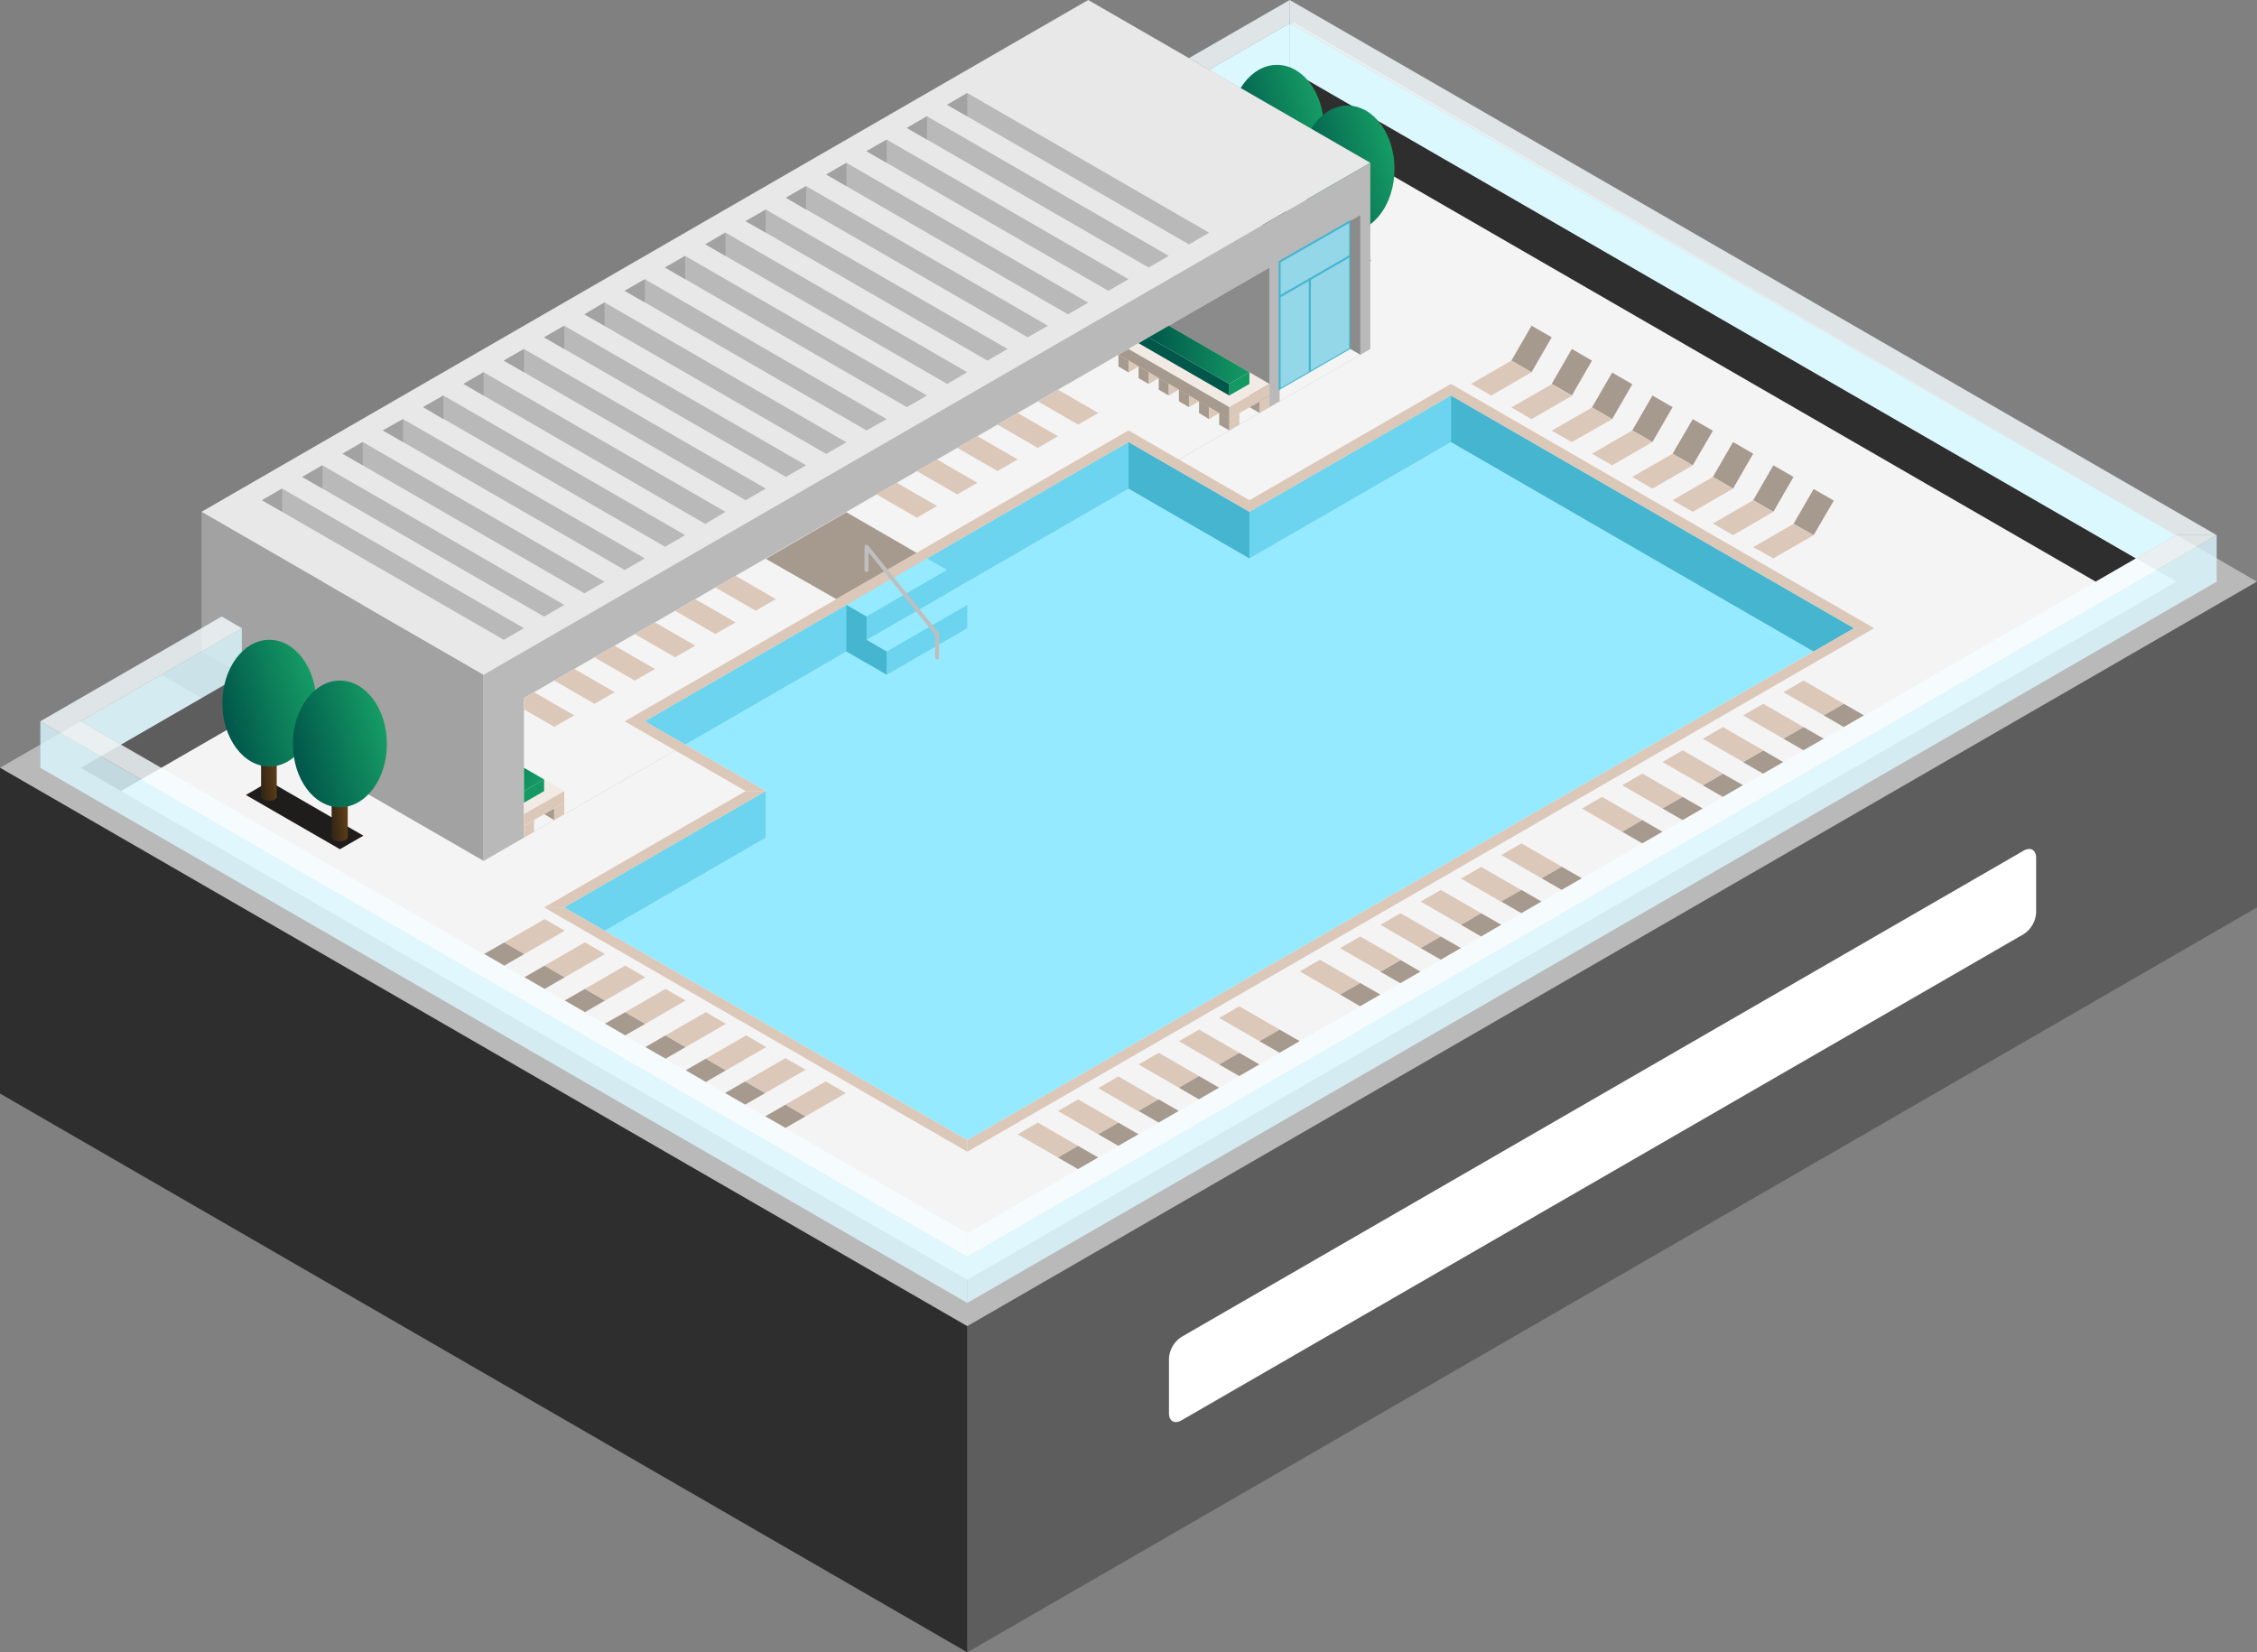 <svg id="Layer_1" data-name="Layer 1" xmlns="http://www.w3.org/2000/svg" xmlns:xlink="http://www.w3.org/1999/xlink"
     viewBox="0 0 280 204.96">
    <rect x="0" y="0" width="280" height="204.96" fill="#808080" stroke="none"/>
    <defs>
        <style>
            .top-prim{fill:#b9b9b9;}.cls-1{fill:#f4f4f4;}.exterior-L-prim{fill:#2e2e2e;}.cls-2{fill:#dbf8ff;}.cls-3{opacity:0.8;}.cls-4{fill:#f6fdff;}.exterior-R-prim{fill:#5d5d5d;}.cls-5{fill:#1e1d1c;}.cls-6{fill:url(#linear-gradient);}.cls-7{fill:url(#linear-gradient-2);}.cls-8{fill:url(#linear-gradient-3);}.cls-9{fill:url(#linear-gradient-4);}.cls-10{fill:#fff;}.cls-11{fill:#a2a2a2;}.cls-12{fill:#e8e8e8;}.cls-13{fill:#8b8b8b;}.cls-14{fill:#96eaff;}.cls-15{fill:#6cd4ee;}.cls-16{fill:#46b5d0;}.cls-17{fill:#a69a8e;}.cls-18{fill:#dbc8b9;}.cls-19{fill:url(#linear-gradient-5);}.cls-20{fill:url(#linear-gradient-6);}.cls-21{fill:url(#linear-gradient-7);}.cls-22{fill:url(#linear-gradient-8);}.cls-23,.cls-30{fill:none;}.cls-23{stroke:#bfbfbf;stroke-width:0.5px;}.cls-23,.cls-29{stroke-linecap:round;stroke-linejoin:round;}.cls-24{fill:#f2ebe5;}.cls-25{fill:#149963;}.cls-26{fill:#00574a;}.cls-27{fill:url(#linear-gradient-9);}.cls-28{fill:url(#linear-gradient-10);}.cls-29{fill:#93d7e8;}.cls-29,.cls-30{stroke:#46b5d0;stroke-width:0.25px;}.cls-30{stroke-linecap:square;stroke-miterlimit:3;}
        </style>
        <linearGradient id="linear-gradient" x1="-362.09" y1="633.56" x2="-361.12" y2="633.78"
                        gradientTransform="matrix(1.94, 0, 0, -5.05, 859.91, 3225.38)" gradientUnits="userSpaceOnUse">
            <stop offset="0" stop-color="#332716"/>
            <stop offset="1" stop-color="#603d16"/>
        </linearGradient>
        <linearGradient id="linear-gradient-2" x1="-359.47" y1="612.32" x2="-358.54" y2="612.69"
                        gradientTransform="matrix(11.67, 0, 0, -15.72, 4348.11, 9644.47)"
                        gradientUnits="userSpaceOnUse">
            <stop offset="0" stop-color="#00564a"/>
            <stop offset="1" stop-color="#169d65"/>
        </linearGradient>
        <linearGradient id="linear-gradient-3" x1="-362.09" y1="633.56" x2="-361.12" y2="633.78"
                        gradientTransform="matrix(1.94, 0, 0, -5.05, 868.65, 3230.43)" xlink:href="#linear-gradient"/>
        <linearGradient id="linear-gradient-4" x1="-359.47" y1="612.32" x2="-358.54" y2="612.69"
                        gradientTransform="matrix(11.67, 0, 0, -15.72, 4356.86, 9649.52)"
                        xlink:href="#linear-gradient-2"/>
        <linearGradient id="linear-gradient-5" x1="-362.09" y1="633.56" x2="-361.12" y2="633.78"
                        gradientTransform="matrix(1.94, 0, 0, -5.05, 734.91, 3296.71)" xlink:href="#linear-gradient"/>
        <linearGradient id="linear-gradient-6" x1="-359.47" y1="612.32" x2="-358.54" y2="612.69"
                        gradientTransform="matrix(11.67, 0, 0, -15.72, 4223.11, 9715.8)"
                        xlink:href="#linear-gradient-2"/>
        <linearGradient id="linear-gradient-7" x1="-362.09" y1="633.56" x2="-361.12" y2="633.78"
                        gradientTransform="matrix(1.94, 0, 0, -5.05, 743.65, 3301.76)" xlink:href="#linear-gradient"/>
        <linearGradient id="linear-gradient-8" x1="-359.47" y1="612.32" x2="-358.54" y2="612.69"
                        gradientTransform="matrix(11.67, 0, 0, -15.72, 4231.86, 9720.85)"
                        xlink:href="#linear-gradient-2"/>
        <linearGradient id="linear-gradient-9" x1="-359.48" y1="624.28" x2="-358.48" y2="624.28"
                        gradientTransform="matrix(12.5, 0, 0, -7.22, 4636, 4551.33)" gradientUnits="userSpaceOnUse">
            <stop offset="0" stop-color="#00574a"/>
            <stop offset="0.98" stop-color="#149963"/>
        </linearGradient>
        <linearGradient id="linear-gradient-10" x1="-364.34" y1="658.41" x2="-360.78" y2="656.6"
                        gradientTransform="matrix(2.5, 0, 0, -2.89, 968.5, 1995.19)" xlink:href="#linear-gradient-9"/>
    </defs>
    <title>4Artboard 1</title>
    <g id="Group">
        <path id="Path" class="top-prim" d="M0,95.26l120,69.28L280,72.17,160.5,2.78Z"/>
        <path id="Path-2" data-name="Path" class="cls-1" d="M120,158.77l150-86.6L160,8.66,10,95.26Z"/>
        <path id="Path-3" data-name="Path" class="exterior-L-prim" d="M260,72.17,160,14.43V8.66L265,69.28Z"/>
        <path id="Path-4" data-name="Path" class="cls-2" d="M265,69.28l5-2.89L160,2.88V8.66Z"/>
        <g class="cls-3">
            <path id="Path-5" data-name="Path" class="cls-4" d="M275,66.39,160,0V2.88L270,66.39Z"/>
        </g>
        <path id="Path-6" data-name="Path" class="cls-2" d="M155,11.54l5-2.88V2.88L150,8.66Z"/>
        <g class="cls-3">
            <path id="Path-7" data-name="Path" class="cls-4" d="M160,0,147.5,7.21,150,8.66l10-5.78Z"/>
        </g>
        <path id="Path-8" data-name="Path" class="exterior-R-prim" d="M160,8.66v5.77l-5-2.89Z"/>
        <path id="Path-9" data-name="Path" class="exterior-R-prim" d="M280,112.58V72.17L120,164.54V205Z"/>
        <path id="Path-10" data-name="Path" class="exterior-L-prim" d="M0,135.67V95.26l120,69.28V205Z"/>
        <g id="Group-2" data-name="Group">
            <path id="Path-11" data-name="Path" class="cls-5" d="M155.5,27.29,167.17,34l2.91-1.68-11.66-6.74Z"/>
            <g id="Group-3" data-name="Group">
                <g id="Group-4" data-name="Group">
                    <path id="Compound_Shape" data-name="Compound Shape" class="cls-6"
                          d="M159.39,27.46h0c0,.31-.44.56-1,.56s-1-.25-1-.56h0V23h1.94v4.49Z"/>
                    <ellipse id="Ellipse" class="cls-7" cx="158.42" cy="15.91" rx="5.83" ry="7.86"/>
                </g>
                <g id="Group-5" data-name="Group">
                    <path id="Compound_Shape-2" data-name="Compound Shape" class="cls-8"
                          d="M168.14,32.51h0c0,.31-.44.56-1,.56s-1-.25-1-.56h0V28h1.95v4.49Z"/>
                    <ellipse id="Ellipse-2" data-name="Ellipse" class="cls-9" cx="167.17" cy="20.96" rx="5.83"
                             ry="7.86"/>
                </g>
            </g>
        </g>
        <path id="Path-12" data-name="Path" class="cls-10"
              d="M146.57,165.87l104.48-60.33c.86-.49,1.55-.09,1.55.9v6.77a3.43,3.43,0,0,1-1.55,2.69L146.57,176.22c-.86.49-1.55.09-1.55-.9v-6.76A3.42,3.42,0,0,1,146.57,165.87Z"/>
        <path id="Path-13" data-name="Path" class="cls-11" d="M25,86.6l35,20.21V83.71L25,63.5Z"/>
        <path id="Path-14" data-name="Path" class="cls-12" d="M135,0l35,20.2L60,83.71,25,63.5Z"/>
        <path id="Path-15" data-name="Path" class="top-prim" d="M60,106.81,170,43.3V20.2L60,83.71Z"/>
        <path id="Path-16" data-name="Path" class="cls-1" d="M157.5,50.51,65,103.92V86.6l92.5-53.41Z"/>
        <path id="Path-17" data-name="Path" class="cls-13" d="M142.5,41.85l15-8.66V50.51Z"/>
        <path id="Path-18" data-name="Path" class="cls-14"
              d="M80,89.49l15,8.66L70,112.58l50,28.87L230,77.94,180,49.07,155,63.5l-15-8.66Z"/>
        <path id="Path-19" data-name="Path" class="cls-15" d="M180,49.07v5.77L155,69.28V63.5Z"/>
        <path id="Path-20" data-name="Path" class="cls-16" d="M140,54.84v5.78l15,8.66V63.5Z"/>
        <path id="Path-21" data-name="Path" class="cls-15" d="M85,92.37l55-31.75V54.84L80,89.49Z"/>
        <path id="Path-22" data-name="Path" class="cls-15" d="M95,98.15v5.77L75,115.47l-5-2.89Z"/>
        <path id="Path-23" data-name="Path" class="cls-16" d="M180,54.84V49.07l50,28.87-5,2.89Z"/>
        <path id="Path-24" data-name="Path" class="exterior-R-prim" d="M30,89.49V83.71L10,95.26l5,2.89Z"/>
        <g id="Group-6" data-name="Group">
            <path id="Path-25" data-name="Path" class="cls-17" d="M190,46.18l-2.5-1.44,2.5-4.33,2.5,1.44Z"/>
            <path id="Path-26" data-name="Path" class="cls-18" d="M185,49.07l5-2.89-2.5-1.44-5,2.89Z"/>
        </g>
        <g id="Group-7" data-name="Group">
            <path id="Path-27" data-name="Path" class="cls-17" d="M67.56,122.69l-2.5-1.44,2.5-1.45,2.5,1.45Z"/>
            <path id="Path-28" data-name="Path" class="cls-18" d="M72.56,116.92l-5,2.88,2.5,1.45,5-2.89Z"/>
        </g>
        <g id="Group-8" data-name="Group">
            <path id="Path-29" data-name="Path" class="cls-17" d="M97.44,139.94l-2.5-1.44,2.5-1.45,2.5,1.45Z"/>
            <path id="Path-30" data-name="Path" class="cls-18" d="M102.44,134.17l-5,2.88,2.5,1.45,5-2.89Z"/>
        </g>
        <g id="Group-9" data-name="Group">
            <path id="Path-31" data-name="Path" class="cls-17" d="M82.56,131.35l-2.5-1.44,2.5-1.45,2.5,1.45Z"/>
            <path id="Path-32" data-name="Path" class="cls-18" d="M87.56,125.58l-5,2.88,2.5,1.45,5-2.89Z"/>
        </g>
        <g id="Group-10" data-name="Group">
            <path id="Path-33" data-name="Path" class="cls-17" d="M72.56,125.58l-2.5-1.45,2.5-1.44,2.5,1.44Z"/>
            <path id="Path-34" data-name="Path" class="cls-18" d="M77.56,119.8l-5,2.89,2.5,1.44,5-2.88Z"/>
        </g>
        <g id="Group-11" data-name="Group">
            <path id="Path-35" data-name="Path" class="cls-17" d="M87.56,134.24l-2.5-1.45,2.5-1.44,2.5,1.44Z"/>
            <path id="Path-36" data-name="Path" class="cls-18" d="M92.56,128.46l-5,2.89,2.5,1.44,5-2.88Z"/>
        </g>
        <g id="Group-12" data-name="Group">
            <path id="Path-37" data-name="Path" class="cls-17" d="M62.56,116.92l2.5,1.44-2.5,1.44-2.5-1.44Z"/>
            <path id="Path-38" data-name="Path" class="cls-18" d="M70.06,115.47l-5,2.89-2.5-1.44,5-2.89Z"/>
        </g>
        <g id="Group-13" data-name="Group">
            <path id="Path-39" data-name="Path" class="cls-17" d="M92.44,134.17l2.5,1.44-2.5,1.44-2.5-1.44Z"/>
            <path id="Path-40" data-name="Path" class="cls-18" d="M99.94,132.72l-5,2.89-2.5-1.44,5-2.89Z"/>
        </g>
        <g id="Group-14" data-name="Group">
            <path id="Path-41" data-name="Path" class="cls-17" d="M77.56,125.58l2.5,1.44-2.5,1.44L75.06,127Z"/>
            <path id="Path-42" data-name="Path" class="cls-18" d="M85.06,124.13l-5,2.89-2.5-1.44,5-2.89Z"/>
        </g>
        <g id="Group-15" data-name="Group">
            <path id="Path-43" data-name="Path" class="cls-17" d="M205,54.84l-2.5-1.44,2.5-4.33,2.5,1.44Z"/>
            <path id="Path-44" data-name="Path" class="cls-18" d="M200,57.73l5-2.89-2.5-1.44-5,2.89Z"/>
        </g>
        <g id="Group-16" data-name="Group">
            <path id="Path-45" data-name="Path" class="cls-17" d="M220,63.5l-2.5-1.44,2.5-4.33,2.5,1.44Z"/>
            <path id="Path-46" data-name="Path" class="cls-18" d="M215,66.39l5-2.89-2.5-1.44-5,2.89Z"/>
        </g>
        <g id="Group-17" data-name="Group">
            <path id="Path-47" data-name="Path" class="cls-17" d="M195,49.07l-2.5-1.44L195,43.3l2.5,1.44Z"/>
            <path id="Path-48" data-name="Path" class="cls-18" d="M190,52l5-2.89-2.5-1.44-5,2.88Z"/>
        </g>
        <g id="Group-18" data-name="Group">
            <path id="Path-49" data-name="Path" class="cls-17" d="M210,57.73l-2.5-1.44L210,52l2.5,1.44Z"/>
            <path id="Path-50" data-name="Path" class="cls-18" d="M205,60.62l5-2.89-2.5-1.44-5,2.88Z"/>
        </g>
        <g id="Group-19" data-name="Group">
            <path id="Path-51" data-name="Path" class="cls-17" d="M225,66.39,222.5,65l2.5-4.33,2.5,1.44Z"/>
            <path id="Path-52" data-name="Path" class="cls-18" d="M220,69.28l5-2.89L222.5,65l-5,2.88Z"/>
        </g>
        <g id="Group-20" data-name="Group">
            <path id="Path-53" data-name="Path" class="cls-17" d="M200,52l-2.5-1.45,2.5-4.33,2.5,1.45Z"/>
            <path id="Path-54" data-name="Path" class="cls-18" d="M195,54.84,200,52l-2.5-1.45-5,2.89Z"/>
        </g>
        <g id="Group-21" data-name="Group">
            <path id="Path-55" data-name="Path" class="cls-17" d="M215,60.62l-2.5-1.45,2.5-4.33,2.5,1.45Z"/>
            <path id="Path-56" data-name="Path" class="cls-18" d="M210,63.5l5-2.88-2.5-1.45-5,2.89Z"/>
        </g>
        <path id="Path-57" data-name="Path" class="cls-14" d="M105,75.05l2.5,1.45,10-5.78L115,69.28Z"/>
        <path id="Path-58" data-name="Path" class="cls-14" d="M107.5,79.38l2.5,1.45,10-5.78-2.5-1.44Z"/>
        <path id="Path-59" data-name="Path" class="cls-15" d="M107.5,79.38V76.5l10-5.78v2.89Z"/>
        <path id="Path-60" data-name="Path" class="cls-15" d="M110,80.83v2.88l10-5.77V75.05Z"/>
        <path id="Path-61" data-name="Path" class="cls-16" d="M105,80.83l5,2.88V80.83l-2.5-1.45V76.5L105,75.05Z"/>
        <path id="Path-62" data-name="Path" class="cls-13" d="M25,86.6l5-2.89-5-2.88-5,2.88Z"/>
        <g id="Group-22" data-name="Group">
            <g id="Group-23" data-name="Group">
                <path id="Path-63" data-name="Path" class="cls-18" d="M126.25,140.73l5,2.88,2.5-1.44-5-2.89Z"/>
                <path id="Path-64" data-name="Path" class="cls-17" d="M133.75,145.06l2.5-1.45-2.5-1.44-2.5,1.44Z"/>
            </g>
            <g id="Group-24" data-name="Group">
                <path id="Path-65" data-name="Path" class="cls-18" d="M141.25,132.07l5,2.88,2.5-1.44-5-2.89Z"/>
                <path id="Path-66" data-name="Path" class="cls-17" d="M148.75,136.4l2.5-1.45-2.5-1.44-2.5,1.44Z"/>
            </g>
            <g id="Group-25" data-name="Group">
                <g id="Group-26" data-name="Group">
                    <path id="Path-67" data-name="Path" class="cls-18" d="M131.25,137.84l5,2.89,2.5-1.45-5-2.88Z"/>
                    <path id="Path-68" data-name="Path" class="cls-17" d="M138.75,142.17l2.5-1.44-2.5-1.45-2.5,1.45Z"/>
                </g>
            </g>
            <g id="Group-27" data-name="Group">
                <g id="Group-28" data-name="Group">
                    <path id="Path-69" data-name="Path" class="cls-18" d="M146.25,129.18l5,2.89,2.5-1.45-5-2.88Z"/>
                    <path id="Path-70" data-name="Path" class="cls-17" d="M153.75,133.51l2.5-1.44-2.5-1.45-2.5,1.45Z"/>
                </g>
            </g>
            <g id="Group-29" data-name="Group">
                <g id="Group-30" data-name="Group">
                    <path id="Path-71" data-name="Path" class="cls-18" d="M136.25,135l5,2.89,2.5-1.44-5-2.89Z"/>
                    <path id="Path-72" data-name="Path" class="cls-17" d="M143.75,139.28l2.5-1.44-2.5-1.44-2.5,1.44Z"/>
                </g>
            </g>
            <g id="Group-31" data-name="Group">
                <g id="Group-32" data-name="Group">
                    <path id="Path-73" data-name="Path" class="cls-18" d="M151.25,126.29l5,2.89,2.5-1.44-5-2.89Z"/>
                    <path id="Path-74" data-name="Path" class="cls-17" d="M158.75,130.62l2.5-1.44-2.5-1.44-2.5,1.44Z"/>
                </g>
            </g>
        </g>
        <g id="Group-33" data-name="Group">
            <g id="Group-34" data-name="Group">
                <path id="Path-75" data-name="Path" class="cls-18" d="M96.25,74.33l-5-2.89-2.5,1.45,5,2.88Z"/>
            </g>
            <g id="Group-35" data-name="Group">
                <path id="Path-76" data-name="Path" class="cls-18" d="M81.25,83l-5-2.89-2.5,1.45,5,2.88Z"/>
            </g>
            <g id="Group-36" data-name="Group">
                <g id="Group-37" data-name="Group">
                    <path id="Path-77" data-name="Path" class="cls-18" d="M91.25,77.22l-5-2.89-2.5,1.44,5,2.89Z"/>
                </g>
            </g>
            <g id="Group-38" data-name="Group">
                <g id="Group-39" data-name="Group">
                    <path id="Path-78" data-name="Path" class="cls-18" d="M76.25,85.88l-5-2.89-2.5,1.44,5,2.89Z"/>
                </g>
            </g>
            <g id="Group-40" data-name="Group">
                <g id="Group-41" data-name="Group">
                    <path id="Path-79" data-name="Path" class="cls-18" d="M86.25,80.1l-5-2.88-2.5,1.44,5,2.89Z"/>
                </g>
            </g>
            <g id="Group-42" data-name="Group">
                <g id="Group-43" data-name="Group">
                    <path id="Path-80" data-name="Path" class="cls-18" d="M71.25,88.76l-5-2.88L65,86.6V88l3.75,2.17Z"/>
                </g>
            </g>
        </g>
        <g id="Group-44" data-name="Group">
            <g id="Group-45" data-name="Group">
                <path id="Path-81" data-name="Path" class="cls-18" d="M126.25,57l-5-2.89-2.5,1.45,5,2.88Z"/>
            </g>
            <g id="Group-46" data-name="Group">
                <g id="Group-47" data-name="Group">
                    <path id="Path-82" data-name="Path" class="cls-18" d="M136.25,51.24l-5-2.89-2.5,1.44,5,2.89Z"/>
                </g>
            </g>
            <g id="Group-48" data-name="Group">
                <g id="Group-49" data-name="Group">
                    <path id="Path-83" data-name="Path" class="cls-18" d="M121.25,59.9l-5-2.89-2.5,1.44,5,2.89Z"/>
                </g>
            </g>
            <g id="Group-50" data-name="Group">
                <g id="Group-51" data-name="Group">
                    <path id="Path-84" data-name="Path" class="cls-18" d="M131.25,54.12l-5-2.88-2.5,1.44,5,2.89Z"/>
                </g>
            </g>
            <g id="Group-52" data-name="Group">
                <g id="Group-53" data-name="Group">
                    <path id="Path-85" data-name="Path" class="cls-18" d="M116.25,62.78l-5-2.88-2.5,1.44,5,2.89Z"/>
                </g>
            </g>
        </g>
        <g id="Group-54" data-name="Group">
            <g id="Group-55" data-name="Group">
                <path id="Path-86" data-name="Path" class="cls-18" d="M186.25,106.08l5,2.89,2.5-1.44-5-2.89Z"/>
                <path id="Path-87" data-name="Path" class="cls-17" d="M193.75,110.41l2.5-1.44-2.5-1.44-2.5,1.44Z"/>
            </g>
            <g id="Group-56" data-name="Group">
                <path id="Path-88" data-name="Path" class="cls-18" d="M171.25,114.74l5,2.89,2.5-1.44-5-2.89Z"/>
                <path id="Path-89" data-name="Path" class="cls-17" d="M178.75,119.07l2.5-1.44-2.5-1.44-2.5,1.44Z"/>
            </g>
            <g id="Group-57" data-name="Group">
                <g id="Group-58" data-name="Group">
                    <path id="Path-90" data-name="Path" class="cls-18" d="M161.25,120.52l5,2.88,2.5-1.44-5-2.89Z"/>
                    <path id="Path-91" data-name="Path" class="cls-17" d="M168.75,124.85l2.5-1.45-2.5-1.44-2.5,1.44Z"/>
                </g>
            </g>
            <g id="Group-59" data-name="Group">
                <g id="Group-60" data-name="Group">
                    <path id="Path-92" data-name="Path" class="cls-18" d="M176.25,111.86l5,2.88,2.5-1.44-5-2.89Z"/>
                    <path id="Path-93" data-name="Path" class="cls-17" d="M183.75,116.19l2.5-1.45-2.5-1.44-2.5,1.44Z"/>
                </g>
            </g>
            <g id="Group-61" data-name="Group">
                <g id="Group-62" data-name="Group">
                    <path id="Path-94" data-name="Path" class="cls-18" d="M166.25,117.63l5,2.89,2.5-1.45-5-2.88Z"/>
                    <path id="Path-95" data-name="Path" class="cls-17" d="M173.75,122l2.5-1.44-2.5-1.45-2.5,1.45Z"/>
                </g>
            </g>
            <g id="Group-63" data-name="Group">
                <g id="Group-64" data-name="Group">
                    <path id="Path-96" data-name="Path" class="cls-18" d="M181.25,109l5,2.89,2.5-1.45-5-2.88Z"/>
                    <path id="Path-97" data-name="Path" class="cls-17" d="M188.75,113.3l2.5-1.44-2.5-1.45-2.5,1.45Z"/>
                </g>
            </g>
        </g>
        <g id="Group-65" data-name="Group">
            <g id="Group-66" data-name="Group">
                <path id="Path-98" data-name="Path" class="cls-18" d="M216.25,88.76l5,2.89,2.5-1.44-5-2.89Z"/>
                <path id="Path-99" data-name="Path" class="cls-17" d="M223.75,93.09l2.5-1.44-2.5-1.44-2.5,1.44Z"/>
            </g>
            <g id="Group-67" data-name="Group">
                <path id="Path-100" data-name="Path" class="cls-18" d="M201.25,97.42l5,2.89,2.5-1.44-5-2.89Z"/>
                <path id="Path-101" data-name="Path" class="cls-17" d="M208.75,101.75l2.5-1.44-2.5-1.44-2.5,1.44Z"/>
            </g>
            <g id="Group-68" data-name="Group">
                <g id="Group-69" data-name="Group">
                    <path id="Path-102" data-name="Path" class="cls-18" d="M221.25,85.88l5,2.88,2.5-1.44-5-2.89Z"/>
                    <path id="Path-103" data-name="Path" class="cls-17" d="M228.75,90.21l2.5-1.45-2.5-1.44-2.5,1.44Z"/>
                </g>
            </g>
            <g id="Group-70" data-name="Group">
                <g id="Group-71" data-name="Group">
                    <path id="Path-104" data-name="Path" class="cls-18" d="M206.25,94.54l5,2.88,2.5-1.44-5-2.89Z"/>
                    <path id="Path-105" data-name="Path" class="cls-17"
                          d="M213.75,98.87l2.5-1.45L213.75,96l-2.5,1.44Z"/>
                </g>
            </g>
            <g id="Group-72" data-name="Group">
                <g id="Group-73" data-name="Group">
                    <path id="Path-106" data-name="Path" class="cls-18" d="M196.25,100.31l5,2.89,2.5-1.45-5-2.88Z"/>
                    <path id="Path-107" data-name="Path" class="cls-17"
                          d="M203.75,104.64l2.5-1.44-2.5-1.45-2.5,1.45Z"/>
                </g>
            </g>
            <g id="Group-74" data-name="Group">
                <g id="Group-75" data-name="Group">
                    <path id="Path-108" data-name="Path" class="cls-18" d="M211.25,91.65l5,2.89,2.5-1.45-5-2.88Z"/>
                    <path id="Path-109" data-name="Path" class="cls-17" d="M218.75,96l2.5-1.44-2.5-1.45-2.5,1.45Z"/>
                </g>
            </g>
        </g>
        <g class="cls-3">
            <path id="Path-110" data-name="Path" class="cls-2" d="M120,161.65,275,72.17V66.39L120,155.88Z"/>
        </g>
        <g class="cls-3">
            <path id="Path-111" data-name="Path" class="cls-4" d="M270,66.39h5L120,155.88V153Z"/>
        </g>
        <g class="cls-3">
            <path id="Path-112" data-name="Path" class="cls-2" d="M5,95.26V89.49l115,66.39v5.77Z"/>
        </g>
        <path id="Path-113" data-name="Path" class="cls-17" d="M103.75,74.33l-8.75-5,10-5.78,8.75,5.06Z"/>
        <g class="cls-3">
            <path id="Path-114" data-name="Path" class="cls-4" d="M120,153,10,89.49H5l115,66.39Z"/>
        </g>
        <g class="cls-3">
            <path id="Path-115" data-name="Path" class="cls-2" d="M30,83.71V77.94L10,89.49l5,2.88"/>
        </g>
        <g class="cls-3">
            <path id="Path-116" data-name="Path" class="cls-4" d="M5,89.49l22.5-13L30,77.94,10,89.49Z"/>
        </g>
        <g id="Group-76" data-name="Group">
            <path id="Path-117" data-name="Path" class="cls-5" d="M30.5,98.63l11.67,6.73,2.91-1.68L33.42,96.94Z"/>
            <g id="Group-77" data-name="Group">
                <g id="Group-78" data-name="Group">
                    <path id="Compound_Shape-3" data-name="Compound Shape" class="cls-19"
                          d="M34.39,98.79h0c0,.31-.44.56-1,.56s-1-.25-1-.56h0V94.3h1.94v4.49Z"/>
                    <ellipse id="Ellipse-3" data-name="Ellipse" class="cls-20" cx="33.42" cy="87.24" rx="5.83"
                             ry="7.86"/>
                </g>
                <g id="Group-79" data-name="Group">
                    <path id="Compound_Shape-4" data-name="Compound Shape" class="cls-21"
                          d="M43.14,103.84h0c0,.31-.44.56-1,.56s-1-.25-1-.56h0V99.35h2v4.49Z"/>
                    <ellipse id="Ellipse-4" data-name="Ellipse" class="cls-22" cx="42.17" cy="92.3" rx="5.83"
                             ry="7.86"/>
                </g>
            </g>
        </g>
        <g id="Group-80" data-name="Group">
            <path id="Path-118" data-name="Path" class="cls-18" d="M120,142.89v-1.44L230,77.94h2.5Z"/>
            <path id="Path-119" data-name="Path" class="cls-18" d="M70,112.58H67.5L120,142.89v-1.44Z"/>
            <path id="Path-120" data-name="Path" class="cls-18" d="M180,49.07V47.63l52.5,30.31H230Z"/>
            <path id="Path-121" data-name="Path" class="cls-18" d="M67.5,112.58l25-14.43H95L70,112.58Z"/>
            <path id="Path-122" data-name="Path" class="cls-18" d="M80,89.49H77.5l15,8.66H95Z"/>
            <path id="Path-123" data-name="Path" class="cls-18" d="M155,63.5V62.06l25-14.43v1.44Z"/>
            <path id="Path-124" data-name="Path" class="cls-18" d="M77.5,89.49,140,53.4v1.44L80,89.49Z"/>
            <path id="Path-125" data-name="Path" class="cls-18" d="M155,62.06,140,53.4v1.44l15,8.66Z"/>
        </g>
        <path id="Path-126" data-name="Path" class="cls-23" d="M116.25,81.55V78.66L107.5,67.83v2.89"/>
        <g id="Group-81" data-name="Group">
            <path id="Path-127" data-name="Path" class="cls-18" d="M157.5,50.51V49.07l-1.25.72v1.45Z"/>
            <path id="Path-128" data-name="Path" class="cls-17" d="M156.25,49.79h0v1.45L155,50.51Z"/>
            <path id="Path-129" data-name="Path" class="cls-24" d="M152.5,50.51l5-2.88L145,40.41l-5,2.89Z"/>
            <path id="Path-130" data-name="Path" class="cls-18" d="M157.5,49.07V47.63l-5,2.88V52Z"/>
            <path id="Path-131" data-name="Path" class="cls-17" d="M140,43.3l-1.25.72L152.5,52V50.51Z"/>
            <path id="Path-132" data-name="Path" class="cls-18" d="M153.75,52.68V51.24L152.5,52V53.4Z"/>
            <path id="Path-133" data-name="Path" class="cls-18" d="M148.75,49.79l-1.25-.72v1.44Z"/>
            <path id="Path-134" data-name="Path" class="cls-18" d="M143.75,46.92l-1.25-.72v1.44Z"/>
            <path id="Path-135" data-name="Path" class="cls-17" d="M148.75,51.24,150,52V50.51l-1.25-.72Z"/>
            <path id="Path-136" data-name="Path" class="cls-17" d="M143.75,48.35l1.25.72V47.63l-1.25-.72Z"/>
            <path id="Path-137" data-name="Path" class="cls-17" d="M138.75,45.47l1.25.73V44.75L138.75,44Z"/>
            <path id="Path-138" data-name="Path" class="cls-18" d="M151.25,51.24,150,52V50.51Z"/>
            <path id="Path-139" data-name="Path" class="cls-18" d="M146.25,48.35l-1.25.72V47.63Z"/>
            <path id="Path-140" data-name="Path" class="cls-18" d="M141.25,45.47,140,46.2V44.75Z"/>
            <path id="Path-141" data-name="Path" class="cls-17" d="M152.5,53.4l-1.25-.72V51.24l1.25.72Z"/>
            <path id="Path-142" data-name="Path" class="cls-17" d="M147.5,50.51l-1.25-.72V48.35l1.25.72Z"/>
            <path id="Path-143" data-name="Path" class="cls-17" d="M142.5,47.64l-1.25-.72V45.47l1.25.73Z"/>
            <path id="Path-144" data-name="Path" class="cls-25" d="M152.5,49.07V47.63l2.5-1.45v1.45Z"/>
            <path id="Path-145" data-name="Path" class="cls-26" d="M141.25,42.58l1.25-.73,10,5.78v1.44Z"/>
            <path id="Path-146" data-name="Path" class="cls-27" d="M155,46.18l-10-5.77-2.5,1.44,10,5.78Z"/>
        </g>
        <g id="Group-82" data-name="Group">
            <path id="Path-147" data-name="Path" class="cls-18" d="M70,101V99.59l-1.25.72v1.44Z"/>
            <path id="Path-148" data-name="Path" class="cls-17" d="M68.75,100.31h0v1.44L67.5,101Z"/>
            <path id="Path-149" data-name="Path" class="cls-24" d="M65,101l5-2.88-5-2.89V101Z"/>
            <path id="Path-150" data-name="Path" class="cls-18" d="M70,99.59V98.15L65,101v1.45Z"/>
            <path id="Path-151" data-name="Path" class="cls-18" d="M66.25,103.2v-1.45l-1.25.73v1.44Z"/>
            <path id="Path-152" data-name="Path" class="cls-25" d="M65,99.59V98.15l2.5-1.45v1.45Z"/>
            <path id="Path-153" data-name="Path" class="cls-28" d="M67.5,96.7,65,95.26v2.89h0Z"/>
        </g>
        <g id="Group-83" data-name="Group">
            <path id="Path-154" data-name="Path" class="top-prim" d="M32.5,62.06l30,17.32L65,77.94,35,60.62Z"/>
            <path id="Path-155" data-name="Path" class="cls-11" d="M35,63.5V60.62l-2.5,1.44Z"/>
        </g>
        <g id="Group-84" data-name="Group">
            <path id="Path-156" data-name="Path" class="top-prim" d="M72.5,39l30,17.32,2.5-1.45L75,37.52Z"/>
            <path id="Path-157" data-name="Path" class="cls-11" d="M75,40.41V37.52L72.5,39Z"/>
        </g>
        <g id="Group-85" data-name="Group">
            <path id="Path-158" data-name="Path" class="top-prim" d="M52.5,50.51l30,17.32L85,66.39,55,49.07Z"/>
            <path id="Path-159" data-name="Path" class="cls-11" d="M55,52V49.07l-2.5,1.44Z"/>
        </g>
        <g id="Group-86" data-name="Group">
            <path id="Path-160" data-name="Path" class="top-prim" d="M92.5,27.42l30,17.32L125,43.3,95,26Z"/>
            <path id="Path-161" data-name="Path" class="cls-11" d="M95,28.86V26l-2.5,1.44Z"/>
        </g>
        <g id="Group-87" data-name="Group">
            <path id="Path-162" data-name="Path" class="top-prim" d="M42.5,56.29l30,17.32L75,72.17,45,54.84Z"/>
            <path id="Path-163" data-name="Path" class="cls-11" d="M45,57.73V54.84l-2.5,1.45Z"/>
        </g>
        <g id="Group-88" data-name="Group">
            <path id="Path-164" data-name="Path" class="top-prim" d="M82.5,33.19l30,17.32,2.5-1.44L85,31.75Z"/>
            <path id="Path-165" data-name="Path" class="cls-11" d="M85,34.64V31.75l-2.5,1.44Z"/>
        </g>
        <g id="Group-89" data-name="Group">
            <path id="Path-166" data-name="Path" class="top-prim" d="M62.5,44.74l30,17.32L95,60.62,65,43.3Z"/>
            <path id="Path-167" data-name="Path" class="cls-11" d="M65,46.18V43.3l-2.5,1.44Z"/>
        </g>
        <g id="Group-90" data-name="Group">
            <path id="Path-168" data-name="Path" class="top-prim" d="M102.5,21.65,132.5,39l2.5-1.45L105,20.2Z"/>
            <path id="Path-169" data-name="Path" class="cls-11" d="M105,23.09V20.2l-2.5,1.45Z"/>
        </g>
        <g id="Group-91" data-name="Group">
            <path id="Path-170" data-name="Path" class="top-prim" d="M107.5,18.76l30,17.32,2.5-1.44L110,17.32Z"/>
            <path id="Path-171" data-name="Path" class="cls-11" d="M110,20.2V17.32l-2.5,1.44Z"/>
        </g>
        <g id="Group-92" data-name="Group">
            <path id="Path-172" data-name="Path" class="top-prim" d="M117.5,13l30,17.32,2.5-1.45L120,11.54Z"/>
            <path id="Path-173" data-name="Path" class="cls-11" d="M120,14.43V11.54L117.5,13Z"/>
        </g>
        <g id="Group-93" data-name="Group">
            <path id="Path-174" data-name="Path" class="top-prim" d="M112.5,15.87l30,17.32,2.5-1.44L115,14.43Z"/>
            <path id="Path-175" data-name="Path" class="cls-11" d="M115,17.32V14.43l-2.5,1.44Z"/>
        </g>
        <g id="Group-94" data-name="Group">
            <path id="Path-176" data-name="Path" class="top-prim" d="M37.5,59.17l30,17.33L70,75.05,40,57.73Z"/>
            <path id="Path-177" data-name="Path" class="cls-11" d="M40,60.62V57.73l-2.5,1.44Z"/>
        </g>
        <g id="Group-95" data-name="Group">
            <path id="Path-178" data-name="Path" class="top-prim" d="M77.5,36.08l30,17.32L110,52,80,34.64Z"/>
            <path id="Path-179" data-name="Path" class="cls-11" d="M80,37.52V34.64l-2.5,1.44Z"/>
        </g>
        <g id="Group-96" data-name="Group">
            <path id="Path-180" data-name="Path" class="top-prim" d="M57.5,47.63,87.5,65,90,63.5,60,46.18Z"/>
            <path id="Path-181" data-name="Path" class="cls-11" d="M60,49.07V46.18l-2.5,1.45Z"/>
        </g>
        <g id="Group-97" data-name="Group">
            <path id="Path-182" data-name="Path" class="top-prim" d="M97.5,24.53l30,17.32,2.5-1.44L100,23.09Z"/>
            <path id="Path-183" data-name="Path" class="cls-11" d="M100,26V23.09l-2.5,1.44Z"/>
        </g>
        <g id="Group-98" data-name="Group">
            <path id="Path-184" data-name="Path" class="top-prim" d="M47.5,53.4l30,17.32L80,69.28,50,52Z"/>
            <path id="Path-185" data-name="Path" class="cls-11" d="M50,54.84V52L47.5,53.4Z"/>
        </g>
        <g id="Group-99" data-name="Group">
            <path id="Path-186" data-name="Path" class="top-prim" d="M87.5,30.31l30,17.32,2.5-1.45L90,28.86Z"/>
            <path id="Path-187" data-name="Path" class="cls-11" d="M90,31.75V28.86l-2.5,1.45Z"/>
        </g>
        <g id="Group-100" data-name="Group">
            <path id="Path-188" data-name="Path" class="top-prim" d="M67.5,41.85l30,17.32,2.5-1.44L70,40.41Z"/>
            <path id="Path-189" data-name="Path" class="cls-11" d="M70,43.3V40.41l-2.5,1.44Z"/>
        </g>
        <path id="Path-190" data-name="Path" class="cls-29" d="M158.75,48.35V32.47l8.75-5V43.3Z"/>
        <line id="Path-191" data-name="Path" class="cls-30" x1="158.75" y1="36.8" x2="167.5" y2="31.75"/>
        <line id="Path-192" data-name="Path" class="cls-30" x1="162.5" y1="46.18" x2="162.5" y2="34.64"/>
        <path id="Path-193" data-name="Path" class="cls-13" d="M168.75,26.7V44l-1.25-.72V27.42Z"/>
        <path id="Path-194" data-name="Path" class="cls-1" d="M158.75,49.79V48.35l8.75-5.05,1.25.72Z"/>
    </g>
</svg>
